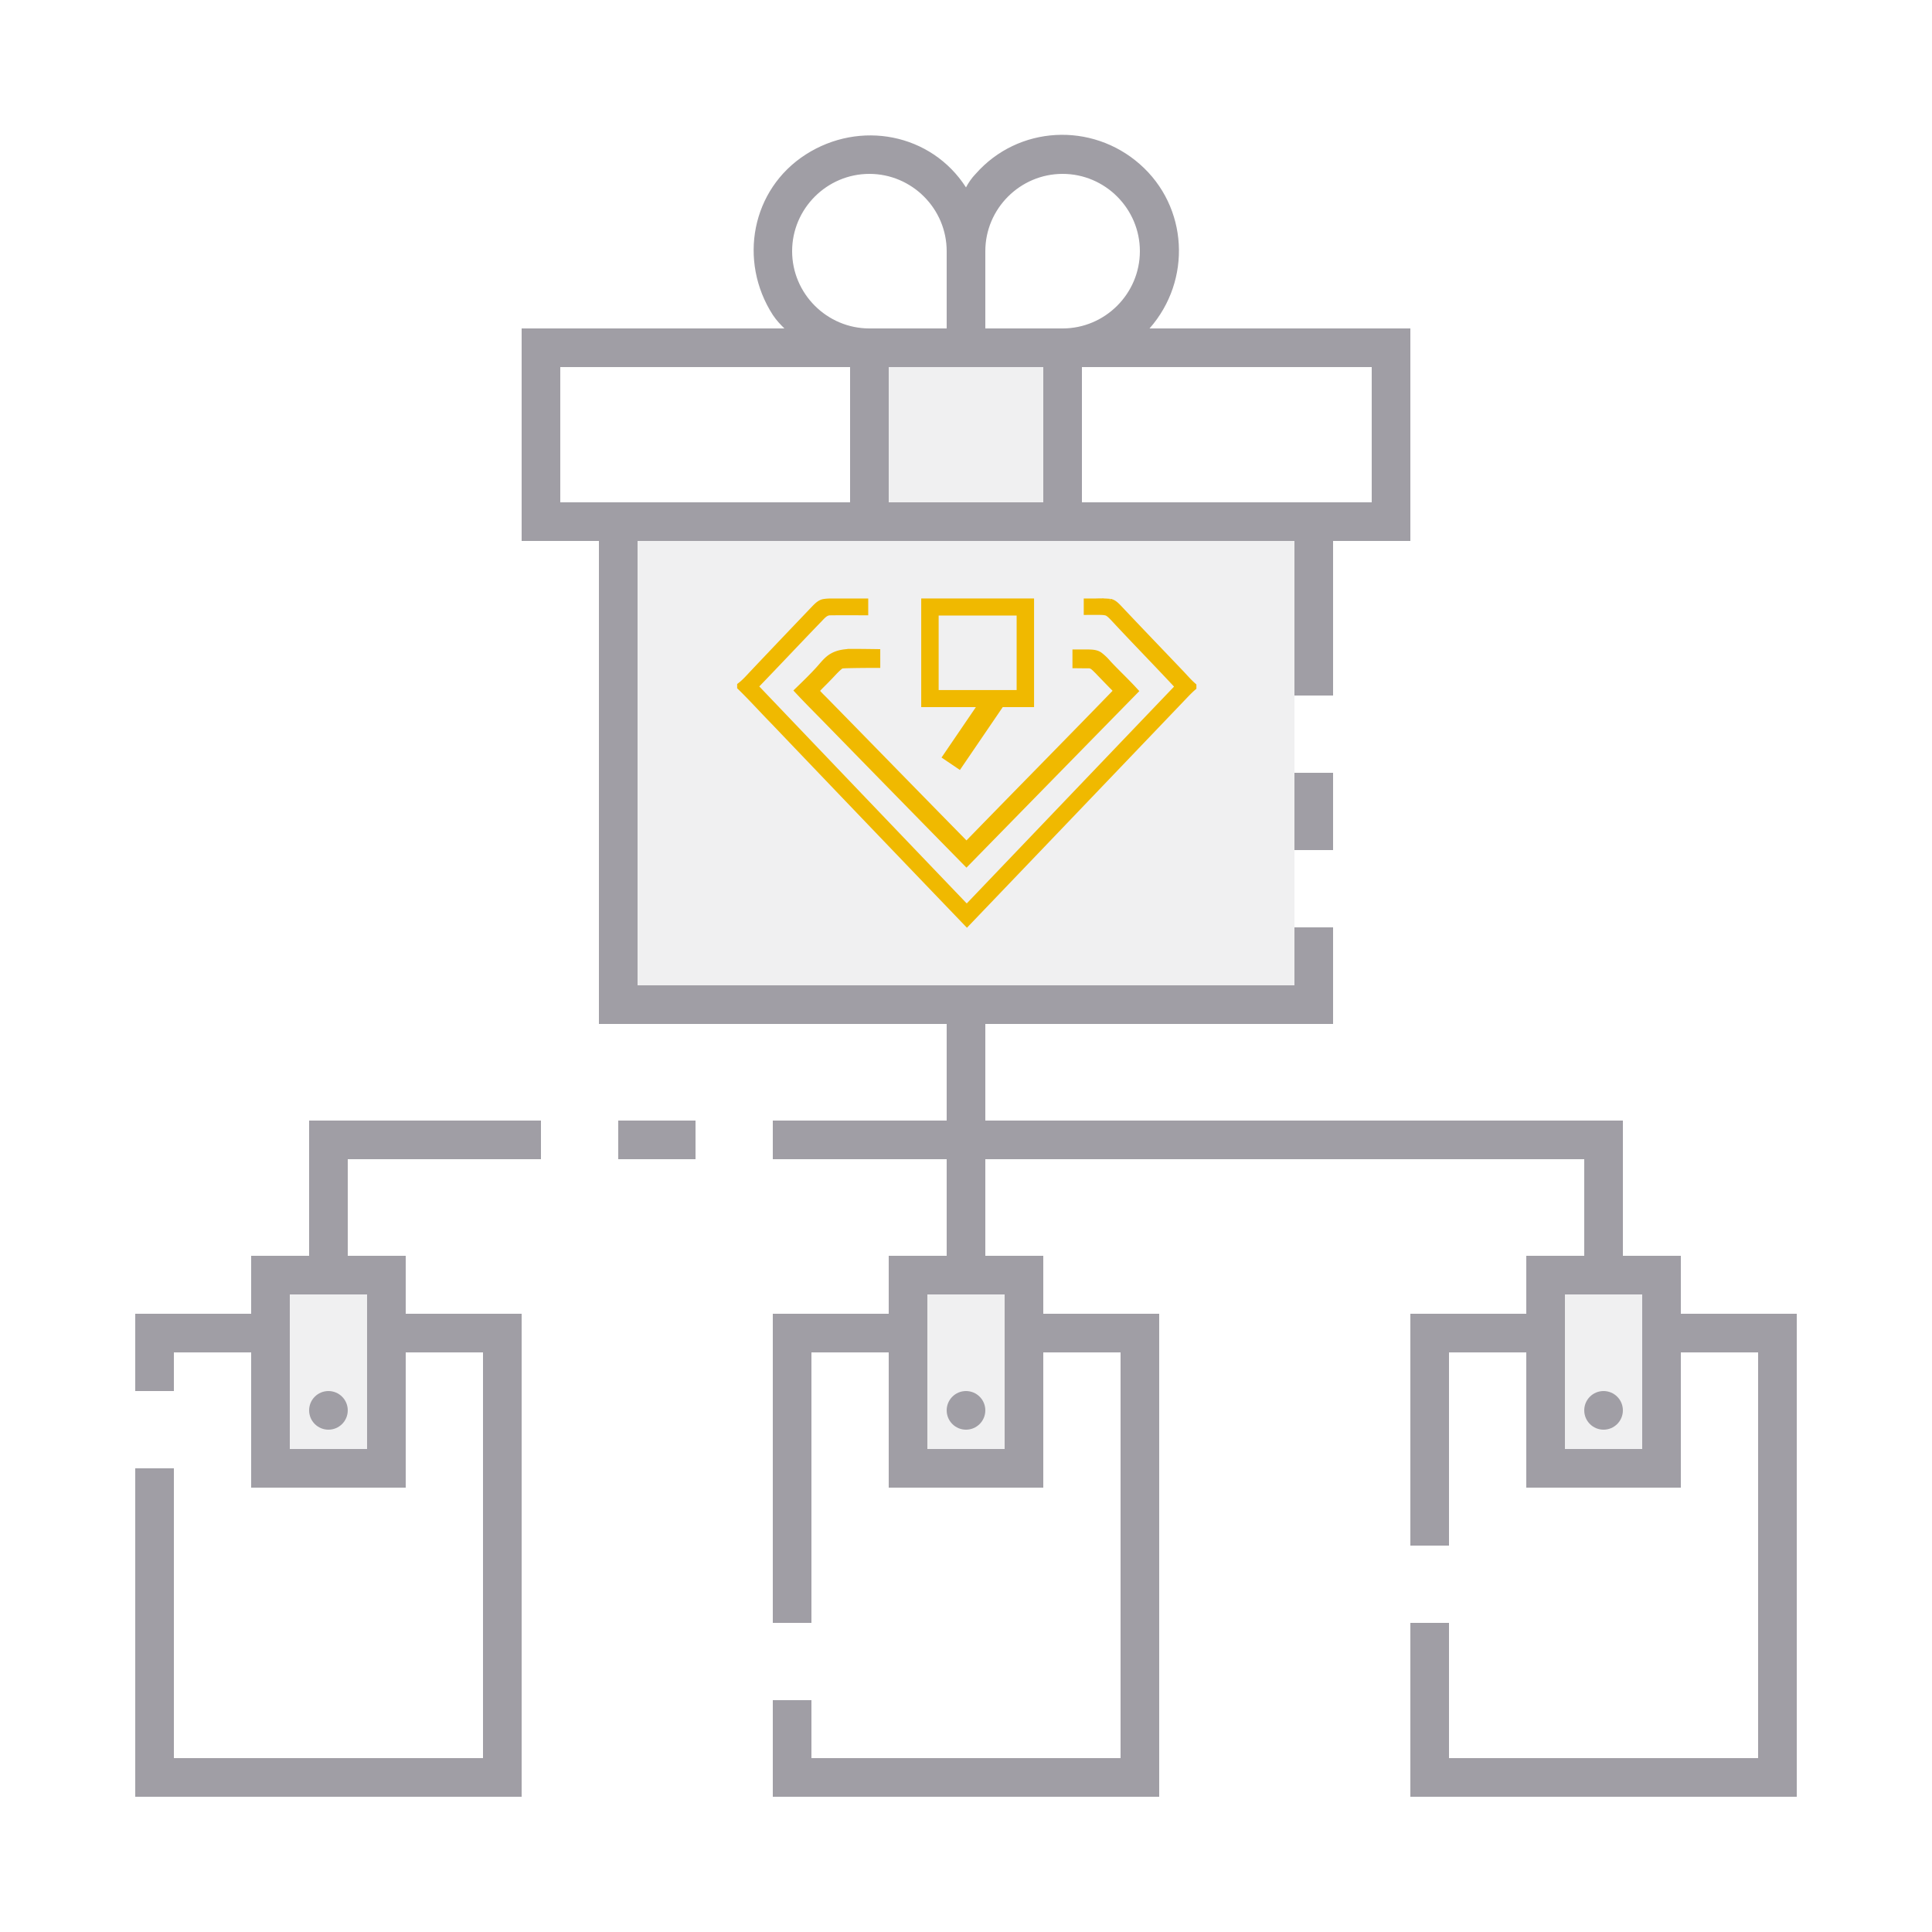 <?xml version="1.0" encoding="UTF-8" standalone="no"?>
<svg
   xmlns:dc="http://purl.org/dc/elements/1.1/"
   xmlns:cc="http://creativecommons.org/ns#"
   xmlns:rdf="http://www.w3.org/1999/02/22-rdf-syntax-ns#"
   xmlns:svg="http://www.w3.org/2000/svg"
   xmlns="http://www.w3.org/2000/svg"
   version="1.1"
   id="ic_empty_dark_multisend"
   x="0px"
   y="0px"
   viewBox="0 0 100 100"
   style="enable-background:new 0 0 100 100;"
   xml:space="preserve"><defs
   id="defs37">
	
	

		
		
		
		
		
		
		
	
		
		
	
			
			
			
		</defs>
<style
   type="text/css"
   id="style2">
	.st0{fill:#810890;}
	.st1{fill:#A09EA5;}
	.st2{fill:#EFEFEF;}
</style>

<path
   id="Rectangle_4717"
   class="st0"
   d="m 45,18 h 10 v 9 H 45 Z"
   style="fill:#a09ea5;fill-opacity:0.149" /><path
   style="fill:#a09ea5;fill-opacity:0.149"
   d="m 14,66 h 6 v 10 h -6 z"
   class="st0"
   id="Rectangle_4718" /><path
   style="fill:#a09ea5;fill-opacity:0.149"
   d="m 80,66 h 6 v 10 h -6 z"
   class="st0"
   id="Rectangle_4719" /><path
   style="fill:#a09ea5;fill-opacity:0.149"
   d="m 47,66 h 6 v 10 h -6 z"
   class="st0"
   id="Rectangle_4720" /><path
   id="Rectangle_4722"
   class="st1"
   d="m 67,40 h 2 v 4 h -2 z"
   style="fill:#a09ea5" /><circle
   id="Ellipse_643"
   class="st1"
   cx="50"
   cy="73"
   r="1"
   style="fill:#a09ea5" /><circle
   id="Ellipse_644"
   class="st1"
   cx="83"
   cy="73"
   r="1"
   style="fill:#a09ea5" /><path
   id="Rectangle_4723"
   class="st1"
   d="m 32,58 h 4 v 2 h -4 z"
   style="fill:#a09ea5" /><path
   id="Path_19007"
   class="st1"
   d="m 16,65 h -3 v 3 H 7 v 4 h 2 v -2 h 4 v 7 h 8 v -7 h 4 V 91 H 9 V 76 H 7 V 93 H 27 V 68 H 21 V 65 H 18 V 60 H 28 V 58 H 16 Z m 3,2 v 8 h -4 v -8 z"
   style="fill:#a09ea5" /><circle
   id="Ellipse_645"
   class="st1"
   cx="17"
   cy="73"
   r="1"
   style="fill:#a09ea5" /><path
   id="Path_19008"
   class="st1"
   d="M 87,68 V 65 H 84 V 58 H 51 v -5 h 18 v -5 h -2 v 3 H 33 V 28 h 34 v 8 h 2 v -8 h 4 V 17 H 59.5 C 61.7,14.5 61.5,10.7 59,8.5 56.5,6.3 52.7,6.5 50.5,9 50.3,9.2 50.1,9.5 50,9.7 48.2,6.9 44.5,6.2 41.7,8 c -2.8,1.8 -3.5,5.5 -1.7,8.3 0.2,0.3 0.4,0.5 0.6,0.7 H 27 v 11 h 4 v 25 h 18 v 5 h -9 v 2 h 9 v 5 h -3 v 3 h -6 v 16 h 2 V 70 h 4 v 7 h 8 v -7 h 4 V 91 H 42 v -3 h -2 v 5 H 60 V 68 h -6 v -3 h -3 v -5 h 31 v 5 h -3 v 3 h -6 v 12 h 2 V 70 h 4 v 7 h 8 v -7 h 4 V 91 H 75 v -7 h -2 v 9 H 93 V 68 Z M 71,19 v 7 H 56 V 19 Z M 51,13 c 0,-2.2 1.8,-4 4,-4 2.2,0 4,1.8 4,4 0,2.2 -1.8,4 -4,4 h -4 z m 0,6 h 3 v 7 H 46 V 19 Z M 45,9 c 2.2,0 4,1.8 4,4 v 4 h -4 c -2.2,0 -4,-1.8 -4,-4 0,-2.2 1.8,-4 4,-4 z M 29,26 v -7 h 15 v 7 z m 23,41 v 8 h -4 v -8 z m 33,8 h -4 v -8 h 4 z"
   style="fill:#a09ea5" />
<rect
   x="33"
   y="28"
   class="st0"
   width="34"
   height="23"
   id="rect20"
   style="fill:#a09ea5;fill-opacity:0.149" />

<g
   transform="matrix(0.048,0,0,0.047,37.578,26.726)"
   id="g832"
   style="fill:#00ffff;fill-opacity:1;stroke:#000000;stroke-opacity:0"><path
     d="m 402.719,94.847 a 128.328,135.915 0 0 0 -4.558,0.131 h -7.917 v 9.101 c 3.453,-0.006 6.902,-0.015 10.356,-0.043 3.516,0.076 7.397,-0.097 10.699,1.089 2.942,1.414 5.371,4.206 7.596,6.532 23.208,25.538 47.138,50.378 70.332,75.901 C 412.679,269.29 336.142,351.062 259.594,432.855 182.912,351.092 106.296,269.243 29.748,187.318 52.683,163.072 75.232,138.548 98.197,114.226 c 4.191,-4.135 7.856,-9.902 14.357,-9.689 12.078,-0.168 24.205,-0.061 36.332,-0.043 v -9.558 h -7.425 v 0.043 h -20.306 c -5.239,0.046 -10.681,-0.339 -15.791,0.588 -3.33,0.684 -6.062,3.472 -8.388,5.813 -22.075,23.608 -44.086,47.143 -66.031,70.872 -4.607,4.895 -9.175,10.453 -14.443,14.588 v 0.61 c 12.142,12.07 23.471,24.976 35.326,37.319 69.257,74.051 138.578,147.973 207.979,221.76 76.73,-81.793 153.414,-163.629 230.039,-245.493 4.306,-4.515 8.245,-9.06 12.924,-13.195 v -0.718 c -4.349,-3.937 -8.228,-8.433 -12.175,-12.781 -22.964,-24.611 -46.063,-49.137 -68.898,-73.855 -2.139,-2.143 -4.645,-4.696 -7.746,-5.182 a 128.328,135.915 0 0 0 -10.313,-0.457 128.328,135.915 0 0 0 -0.92,0 z"
     style="opacity:1;fill:#f0b900;fill-opacity:1;stroke:#f0b900;stroke-width:8.951;stroke-miterlimit:4;stroke-dasharray:none;stroke-opacity:1"
     id="path8" /><path
     d="m 12.885,14.98 c -0.655,0.007 -1.318,0.067 -1.893,0.4 -0.522,0.296 -0.903,0.835 -1.305,1.273 -0.613,0.674 -1.267,1.315 -1.924,1.953 0.993,1.067 2.039,2.1 3.055,3.152 4.418,4.542 8.845,9.081 13.281,13.617 5.44,-5.582 10.883,-11.161 16.328,-16.736 -0.819,-0.893 -1.704,-1.719 -2.518,-2.596 a 5.084,5.163 0 0 0 -0.832,-0.801 c -0.312,-0.208 -0.737,-0.197 -1.1,-0.207 h -0.943 v 0.857 c 0.36,0.004 0.72,0.008 1.08,0.008 0.467,-0.013 0.71,0.313 1.018,0.602 0.675,0.709 1.362,1.418 2.049,2.115 -5.002,5.185 -10.066,10.32 -15.076,15.5 C 19.408,29.326 14.74,24.514 10.051,19.711 9.71,19.361 9.328,19.016 9.053,18.615 9.425,18.131 9.906,17.715 10.318,17.268 c 0.407,-0.403 0.775,-0.86 1.223,-1.219 0.194,-0.158 0.419,-0.137 0.656,-0.156 0.972,-0.026 1.945,-0.034 2.918,-0.035 V 15 C 14.372,14.99 13.629,14.98 12.885,14.98 Z"
     transform="matrix(10.955,0,0,11.148,-4.731,-15.458)"
     style="opacity:1;fill:#f0b900;fill-opacity:1;stroke:#f0b900;stroke-width:1;stroke-miterlimit:4;stroke-dasharray:none;stroke-opacity:1"
     id="path14" /><rect
     y="99.84"
     x="219.902"
     height="100.854"
     width="102.886"
     id="rect993"
     style="fill:none;fill-opacity:1;stroke:#f0b900;stroke-width:18.787;stroke-miterlimit:4;stroke-dasharray:none;stroke-opacity:1" /><rect
     transform="matrix(0.555,-0.832,0.823,0.569,0,0)"
     y="347.228"
     x="-79.677"
     height="10.82"
     width="70.781"
     id="rect1007"
     style="fill:#1a1a1a;fill-opacity:1;stroke:#f0b900;stroke-width:13.262;stroke-miterlimit:4;stroke-dasharray:none;stroke-opacity:1" /></g></svg>